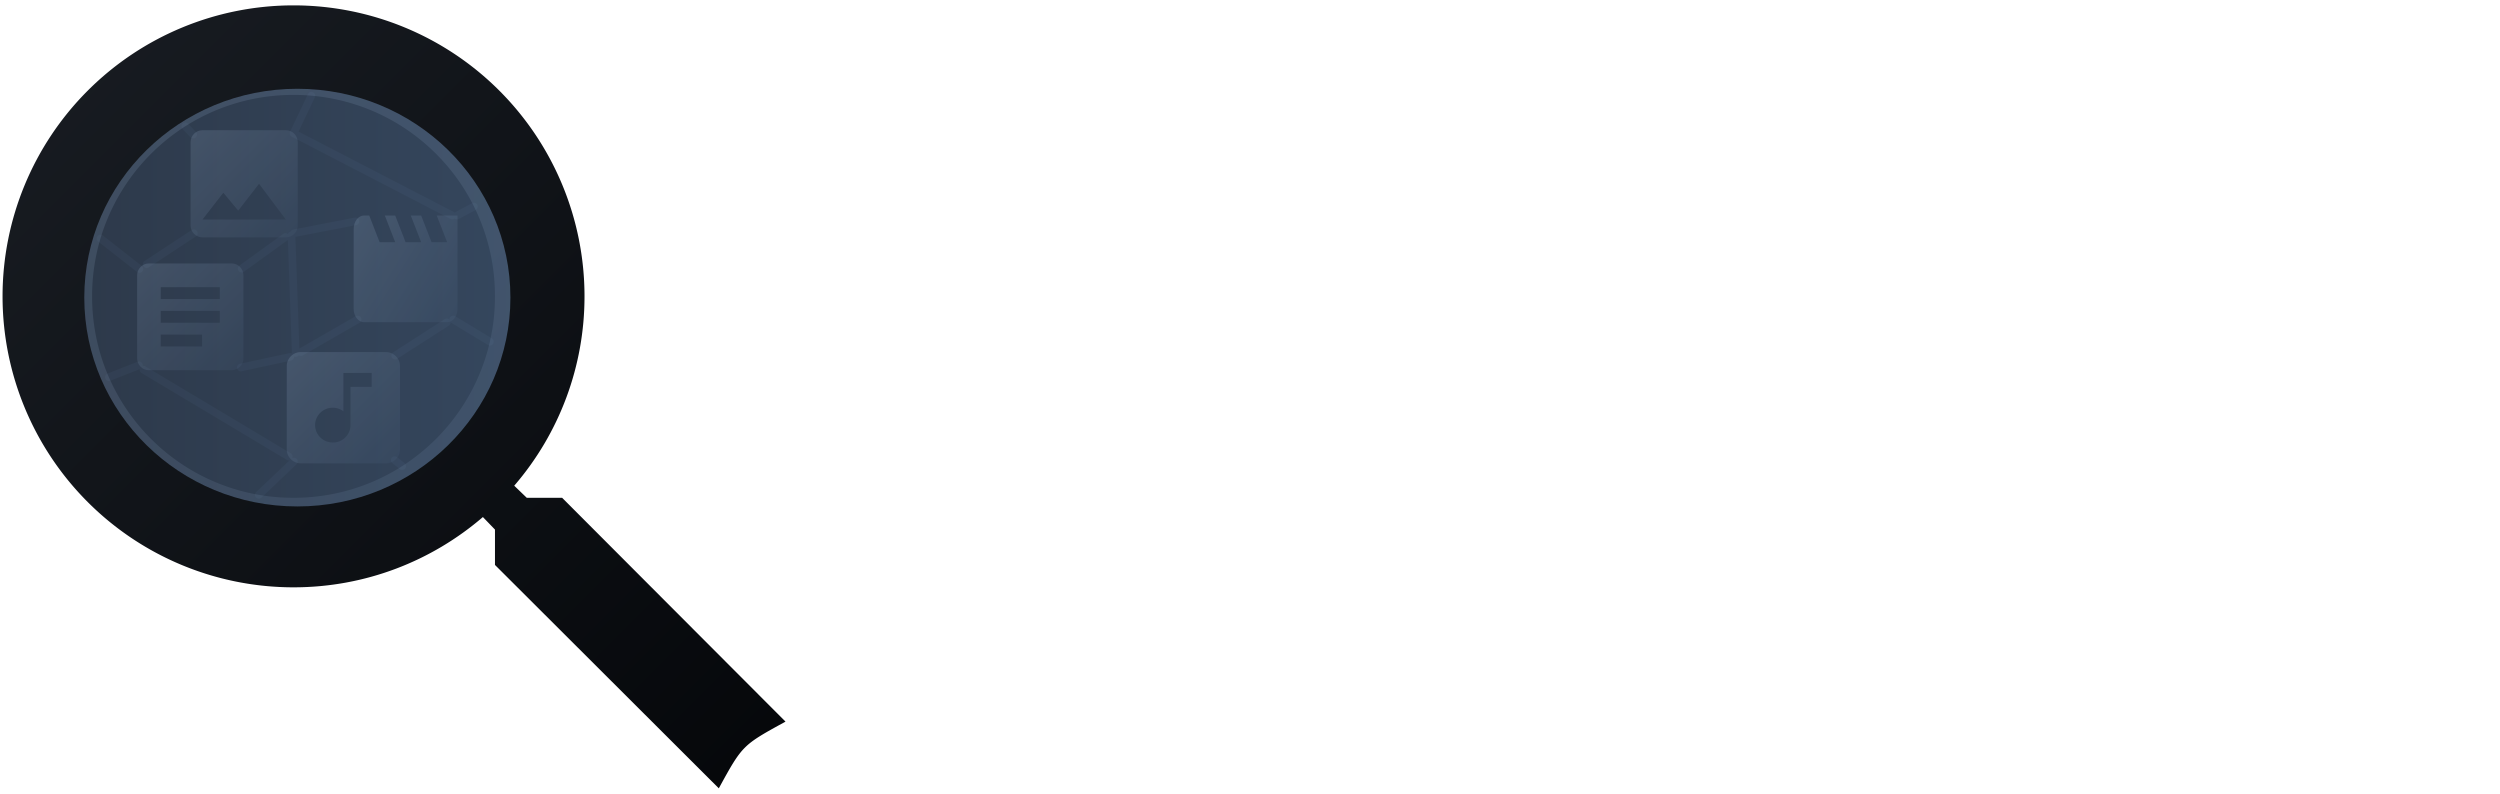 <svg xmlns="http://www.w3.org/2000/svg" xmlns:xlink="http://www.w3.org/1999/xlink" width="1634.845" height="519.026"><linearGradient id="a" gradientUnits="userSpaceOnUse"><stop offset="0" stop-color="#191d23"/><stop offset="1" stop-color="#05070a"/></linearGradient><linearGradient xlink:href="#a" id="f" x1="3" x2="20.49" y1="3" y2="20.49"/><filter id="b" width="1.004" height="1.014" x="-.002" y="-.007" color-interpolation-filters="sRGB"><feGaussianBlur result="blur" stdDeviation=".05"/><feComposite in="SourceGraphic" in2="blur" operator="in" result="composite1"/><feComposite in="composite1" in2="composite1" operator="in" result="composite2"/></filter><linearGradient id="h" x1="3" x2="21" y1="3" y2="21" gradientUnits="userSpaceOnUse"><stop offset="0" stop-color="#494e8f"/><stop offset="1" stop-color="#6572cc"/></linearGradient><linearGradient xlink:href="#a" id="k" x1="1.565" x2="19.565" y1="2.043" y2="20.043"/><linearGradient xlink:href="#a" id="q" x1="2.007" x2="22" y1="4.023" y2="20"/><linearGradient xlink:href="#a" id="s" x1="29.295" x2="99.151" y1="67.993" y2="138.148"/><linearGradient xlink:href="#a" id="t" x1="9.445" x2="11.759" y1="10.832" y2="13.162"/><filter id="e" width="1.054" height="1.054" x="-.027" y="-.027" color-interpolation-filters="sRGB"><feGaussianBlur result="blur" stdDeviation=".01"/><feComposite in="SourceGraphic" in2="blur" operator="in" result="composite1"/><feComposite in="composite1" in2="composite1" operator="in" result="fbSourceGraphic"/><feColorMatrix in="fbSourceGraphic" result="fbSourceGraphicAlpha" values="0 0 0 -1 0 0 0 0 -1 0 0 0 0 -1 0 0 0 0 1 0"/><feColorMatrix in="fbSourceGraphic" values="1 0 0 0 0 0 1 0 0 0 0 0 1 0 0 0 0 0 1 1"/><feColorMatrix result="colormatrix2" type="hueRotate" values="0"/><feColorMatrix in="colormatrix2" result="colormatrix3" values="-1 0 0 0 1 0 -1 0 0 1 0 0 -1 0 1 0 0 0 1 0"/><feBlend in="colormatrix3" in2="colormatrix2" mode="darken" result="blend1"/><feBlend in2="blend1" mode="screen" result="blend2"/><feComposite in2="fbSourceGraphic" operator="in" result="fbSourceGraphic"/><feColorMatrix in="fbSourceGraphic" result="fbSourceGraphicAlpha" values="0 0 0 -1 0 0 0 0 -1 0 0 0 0 -1 0 0 0 0 1 0"/><feColorMatrix in="fbSourceGraphic" values="1 0 0 0 0 0 1 0 0 0 0 0 1 0 0 0 0 0 1 1"/><feColorMatrix result="colormatrix2" type="hueRotate" values="0"/><feColorMatrix in="colormatrix2" result="colormatrix3" values="-1 0 0 0 1 0 -1 0 0 1 0 0 -1 0 1 0 0 0 1 0"/><feBlend in="colormatrix3" in2="colormatrix2" mode="darken" result="blend1"/><feBlend in2="blend1" mode="screen" result="blend2"/><feComposite in2="fbSourceGraphic" operator="in"/></filter><filter id="v" color-interpolation-filters="sRGB"><feColorMatrix values="1 0 0 0 0 0 1 0 0 0 0 0 1 0 0 0 0 0 1 1"/><feColorMatrix result="colormatrix2" type="hueRotate" values="0"/><feColorMatrix in="colormatrix2" result="colormatrix3" values="-1 0 0 0 1 0 -1 0 0 1 0 0 -1 0 1 0 0 0 1 0"/><feBlend in="colormatrix3" in2="colormatrix2" mode="darken" result="blend1"/><feBlend in2="blend1" mode="screen" result="blend2"/><feComposite in2="SourceGraphic" operator="in"/></filter><filter id="u" width="1" height="1" x="0" y="0" color-interpolation-filters="sRGB"><feColorMatrix values="1 0 0 0 0 0 1 0 0 0 0 0 1 0 0 0 0 0 1 1"/><feColorMatrix result="colormatrix2" type="hueRotate" values="0"/><feColorMatrix in="colormatrix2" result="colormatrix3" values="-1 0 0 0 1 0 -1 0 0 1 0 0 -1 0 1 0 0 0 1 0"/><feBlend in="colormatrix3" in2="colormatrix2" mode="darken" result="blend1"/><feBlend in2="blend1" mode="screen" result="blend2"/><feComposite in2="SourceGraphic" operator="in"/></filter><filter id="r" width="1" height="1" x="0" y="0" color-interpolation-filters="sRGB"><feColorMatrix values="1 0 0 0 0 0 1 0 0 0 0 0 1 0 0 0 0 0 1 1"/><feColorMatrix result="colormatrix2" type="hueRotate" values="0"/><feColorMatrix in="colormatrix2" result="colormatrix3" values="-1 0 0 0 1 0 -1 0 0 1 0 0 -1 0 1 0 0 0 1 0"/><feBlend in="colormatrix3" in2="colormatrix2" mode="darken" result="blend1"/><feBlend in2="blend1" mode="screen" result="blend2"/><feComposite in2="SourceGraphic" operator="in"/></filter><filter id="l" width="1" height="1" x="0" y="0" color-interpolation-filters="sRGB"><feColorMatrix values="1 0 0 0 0 0 1 0 0 0 0 0 1 0 0 0 0 0 1 1"/><feColorMatrix result="colormatrix2" type="hueRotate" values="0"/><feColorMatrix in="colormatrix2" result="colormatrix3" values="-1 0 0 0 1 0 -1 0 0 1 0 0 -1 0 1 0 0 0 1 0"/><feBlend in="colormatrix3" in2="colormatrix2" mode="darken" result="blend1"/><feBlend in2="blend1" mode="screen" result="blend2"/><feComposite in2="SourceGraphic" operator="in"/></filter><filter id="j" width="1" height="1" x="0" y="0" color-interpolation-filters="sRGB"><feColorMatrix values="1 0 0 0 0 0 1 0 0 0 0 0 1 0 0 0 0 0 1 1"/><feColorMatrix result="colormatrix2" type="hueRotate" values="0"/><feColorMatrix in="colormatrix2" result="colormatrix3" values="-1 0 0 0 1 0 -1 0 0 1 0 0 -1 0 1 0 0 0 1 0"/><feBlend in="colormatrix3" in2="colormatrix2" mode="darken" result="blend1"/><feBlend in2="blend1" mode="screen" result="blend2"/><feComposite in2="SourceGraphic" operator="in"/></filter><filter id="g" width="1" height="1" x="0" y="0" color-interpolation-filters="sRGB"><feColorMatrix values="1 0 0 0 0 0 1 0 0 0 0 0 1 0 0 0 0 0 1 1"/><feColorMatrix result="colormatrix2" type="hueRotate" values="0"/><feColorMatrix in="colormatrix2" result="colormatrix3" values="-1 0 0 0 1 0 -1 0 0 1 0 0 -1 0 1 0 0 0 1 0"/><feBlend in="colormatrix3" in2="colormatrix2" mode="darken" result="blend1"/><feBlend in2="blend1" mode="screen" result="blend2"/><feComposite in2="SourceGraphic" operator="in"/></filter><linearGradient id="d" x1="4.75" x2="14.243" y1="9.503" y2="9.503" gradientUnits="userSpaceOnUse"><stop offset="0" stop-color="#2d394a"/><stop offset="1" stop-color="#35475e"/></linearGradient><g filter="url(#b)" transform="translate(-86.151 -84.309)scale(29.274)"><circle cx="9.497" cy="9.503" r="4.503" fill="url(#d)" filter="url(#e)" transform="matrix(1.057 0 0 1.036 -.453 -.317)"/><path fill="url(#f)" d="M15.5 14h-.79l-.28-.27A6.47 6.47 0 0 0 16 9.5 6.5 6.5 0 1 0 9.5 16c1.61 0 3.09-.59 4.23-1.57l.27.28v.79l5 4.99c.528-.963.528-.963 1.49-1.49zm-6 0C7.01 14 5 11.99 5 9.5S7.01 5 9.5 5 14 7.01 14 9.5 11.99 14 9.5 14" filter="url(#g)"/><g fill="url(#h)" filter="url(#j)" transform="matrix(.133 0 0 .133 6.992 5.517)"><path fill="url(#k)" d="M19.565 18.043v-14c0-1.1-.9-2-2-2h-14c-1.1 0-2 .9-2 2v14c0 1.1.9 2 2 2h14c1.1 0 2-.9 2-2m-12.5-5.5 2.5 3.01 3.5-4.51 4.5 6h-14z"/></g><g filter="url(#l)" transform="matrix(.116 0 0 .149 10.611 7.098)"><path fill="url(#q)" d="m18 4 2 4h-3l-2-4h-2l2 4h-3l-2-4H8l2 4H7L5 4H4c-1.1 0-1.99.9-1.99 2L2 18c0 1.1.9 2 2 2h16c1.1 0 2-.9 2-2V4z"/></g><g filter="url(#r)" transform="translate(5.01 6.453)scale(.034)"><path fill="url(#s)" d="M91.39 67.993H37.057c-4.27 0-7.762 3.507-7.762 7.795v54.565c0 4.287 3.493 7.795 7.762 7.795H91.39c4.269 0 7.761-3.508 7.761-7.795V75.788c0-4.288-3.492-7.795-7.761-7.795m-19.405 54.565H44.82v-7.795h27.166zm11.643-15.59h-38.81v-7.795h38.81zm0-15.59h-38.81v-7.795h38.81z"/></g><path fill="url(#t)" d="M11.56 10.745H9.665a.314.314 0 0 0-.316.31v1.865c0 .171.143.311.316.311h1.897c.174 0 .316-.14.316-.31v-1.866c0-.17-.142-.31-.316-.31m-.316.777h-.474v.854a.39.39 0 0 1-.395.389c-.218 0-.395-.174-.395-.389s.177-.388.395-.388c.09 0 .17.03.237.079v-.856h.632z" filter="url(#u)"/><g filter="url(#v)" transform="matrix(.05 -.033 .049 .038 7.71 11.148)"/><g stroke="#05070a" stroke-linecap="round" stroke-linejoin="bevel" stroke-width=".171" filter="url(#e)"><g fill="#6c5353"><path d="m7.272 8.09-1.052.691M8.342 8.881l.978-.707M8.321 11.09l1.105-.238M12.923 10.081l-1.153.742M9.513 8.09l1.37-.265M6.148 11.139l3.245 1.94M9.5 5.858l3.547 1.837M9.664 10.745l1.267-.728M6.058 8.889l-.87-.681M7.258 5.886l-.176-.185M9.5 5.858l.399-.84M11.761 13.16l.166.132M9.508 13.19l-.784.744M6.047 11.041l-.672.264M9.455 8.137l.094 2.63M13.154 7.695l.377-.201"/></g><path fill="#161a1f" d="m13.067 10.017.82.496"/></g><g fill="#fff"><path d="M31.633 5.954q0 .368-.111.698-.112.33-.296.591a2.1 2.1 0 0 1-.955.754q.58.212.86 1.027l.335.95q.19.558.558.826-.167.223-.502.374-.336.15-.737.15-.402 0-.626-.228-.222-.23-.413-.799l-.402-1.172a1.2 1.2 0 0 0-.33-.514q-.205-.178-.619-.178h-.458v2.791a5 5 0 0 1-.893.067q-.535 0-.882-.067v-7.57l.079-.079q.971-.022 1.635-.033.665-.01 1.044-.011.615 0 1.117.15.503.152.854.453.352.3.547.76.195.457.196 1.06zM27.937 4.87v2.188q.503 0 .86-.017.358-.015.575-.134.218-.117.33-.33c.112-.212.111-.345.111-.613q0-1.083-1.05-1.083H28.3zm9.078 4.131h-2.914q.023.503.257.782t.77.279q.27 0 .62-.079a6 6 0 0 0 .81-.257q.368.38.457 1.028-.893.636-2.188.636-.704 0-1.178-.223a2 2 0 0 1-.77-.626 2.5 2.5 0 0 1-.42-.949 5.4 5.4 0 0 1-.122-1.194q0-.626.15-1.156.152-.53.458-.921.308-.391.782-.614.474-.224 1.111-.224.536 0 .966.179t.731.491.464.748.162.95q0 .68-.146 1.15zM34.09 7.796h1.474v-.123q0-.413-.184-.68-.184-.27-.553-.269-.357 0-.53.251-.174.252-.207.821zm8.408 1.206.279.815q.224.737.536.95-.49.546-1.172.546-.369 0-.559-.173t-.335-.608l-.335-.96q-.111-.347-.256-.464a.6.6 0 0 0-.391-.117q-.246 0-.346.01v2.223a4.7 4.7 0 0 1-.849.067q-.48 0-.848-.067v-8.14l.078-.079h.67q.524 0 .737.235t.212.815v3.506h.179q.201 0 .312-.2l.58-1.117q.314-.637.984-.637.324 0 .971.023l.067.089-.86 1.663a1.8 1.8 0 0 1-.569.66q.67.245.916.96zm5.404-2.858q.804.803.804 2.3 0 .67-.173 1.217a2.6 2.6 0 0 1-.502.932q-.33.385-.81.592t-1.105.207-1.1-.213a2.25 2.25 0 0 1-.804-.597 2.6 2.6 0 0 1-.497-.932 4.1 4.1 0 0 1-.167-1.206q0-.67.167-1.212.168-.541.491-.932.324-.39.804-.603t1.106-.212q1.105 0 1.786.659m-1.775.647a.63.63 0 0 0-.397.117.8.8 0 0 0-.24.319q-.089.2-.122.463a5 5 0 0 0-.033.564q0 .469.027.81.027.34.112.569a.7.7 0 0 0 .235.34.65.65 0 0 0 .396.112q.491 0 .648-.43c.157-.43.156-.694.156-1.222q0-.804-.156-1.223-.157-.42-.626-.419zM26.128 19.406q.033-.367.229-.737.195-.368.463-.602 1.195.725 2.267.725.469 0 .687-.212a.7.7 0 0 0 .217-.525q0-.525-.703-.826l-1.318-.558q-.77-.346-1.183-.832t-.413-1.234a2.12 2.12 0 0 1 .787-1.675q.374-.312.888-.485a3.6 3.6 0 0 1 1.138-.173q1.25 0 2.524.636-.056.86-.603 1.34-1.14-.547-2.01-.547-.446 0-.67.2a.6.6 0 0 0-.223.458q0 .435.658.704l1.34.57q.85.357 1.268.915a2.1 2.1 0 0 1 .418 1.295q0 .525-.19.96-.19.436-.563.754a2.7 2.7 0 0 1-.933.497q-.558.18-1.306.179-1.451 0-2.77-.826zm11.065-1.563H34.28q.022.503.257.782.234.279.77.279.268 0 .62-.078a6 6 0 0 0 .81-.257q.368.38.457 1.027-.893.636-2.188.636-.705 0-1.178-.223a2 2 0 0 1-.77-.625 2.5 2.5 0 0 1-.42-.95 5.4 5.4 0 0 1-.122-1.194q0-.625.15-1.156.152-.53.458-.92.308-.392.782-.615t1.111-.223q.536 0 .966.178.43.18.731.492.302.312.464.748.162.435.162.949 0 .68-.146 1.15zm-2.925-1.206h1.474v-.123q0-.413-.184-.68-.184-.27-.553-.269-.357 0-.53.252-.174.25-.207.82m8.866 2.624a1.9 1.9 0 0 1-.213.503 1.3 1.3 0 0 1-.323.39q-.782-.023-1.206-.591-.726.67-1.575.67-.435 0-.759-.14a1.6 1.6 0 0 1-.547-.374 1.5 1.5 0 0 1-.335-.541 1.9 1.9 0 0 1-.111-.643q0-.48.172-.843.174-.362.475-.603.302-.24.704-.362.402-.124.86-.123.255 0 .452.005.195.006.34.017v-.212q0-.703-.726-.703-.469 0-1.641.357-.335-.39-.424-1.217.268-.101.597-.19a9.5 9.5 0 0 1 1.357-.262q.334-.04.603-.04.39 0 .753.112t.637.34c.274.229.327.35.435.593q.162.363.162.865v2.267q0 .513.313.726zm-3.372-.837q0 .525.602.525.313 0 .704-.324v-.893q-.224-.012-.374-.017l-.23-.006q-.703 0-.703.715zm4.03-3.127q.056-.223.213-.496.156-.274.312-.397 1.028.078 1.43 1.016.424-1.005 1.395-1.005.291 0 .737.09 0 .345-.117.82a3 3 0 0 1-.318.81 2.7 2.7 0 0 0-.57-.112q-.558 0-.915.57v3.472a5 5 0 0 1-.866.067 5 5 0 0 1-.876-.067v-3.607q0-.837-.424-1.16zm7.381 1.664v-.145q0-.625-.134-.91t-.502-.285q-.39 0-.547.385c-.157.385-.157.683-.157 1.279q0 .447.062.748.06.301.178.486a.7.7 0 0 0 .296.268q.18.084.425.084.255 0 .57-.112.311-.111.67-.357a1 1 0 0 1 .206.162q.106.105.195.24a1.9 1.9 0 0 1 .257.57q-.369.39-.96.625a3.3 3.3 0 0 1-1.206.234q-1.195 0-1.831-.781-.637-.782-.637-2.222 0-.738.207-1.284.206-.548.547-.905.34-.357.782-.536.44-.18.92-.179.492.001.9.134.407.134.703.38t.458.586.162.754q0 .469-.274.659-.273.19-.675.19-.335 0-.614-.068zm7.28-.58v2.288q0 .75.28 1.106-.425.38-1.028.38-.58 0-.793-.269-.212-.267-.212-.815v-2.378q0-.38-.1-.558-.102-.18-.391-.179-.168 0-.38.089a1.6 1.6 0 0 0-.435.29v3.73a4.7 4.7 0 0 1-.849.067q-.48 0-.848-.067v-8.14l.078-.078h.67q.536 0 .742.234.207.234.207.815v2.11q.749-.613 1.496-.613.748 0 1.156.541.407.542.407 1.446z"/></g></g></svg>